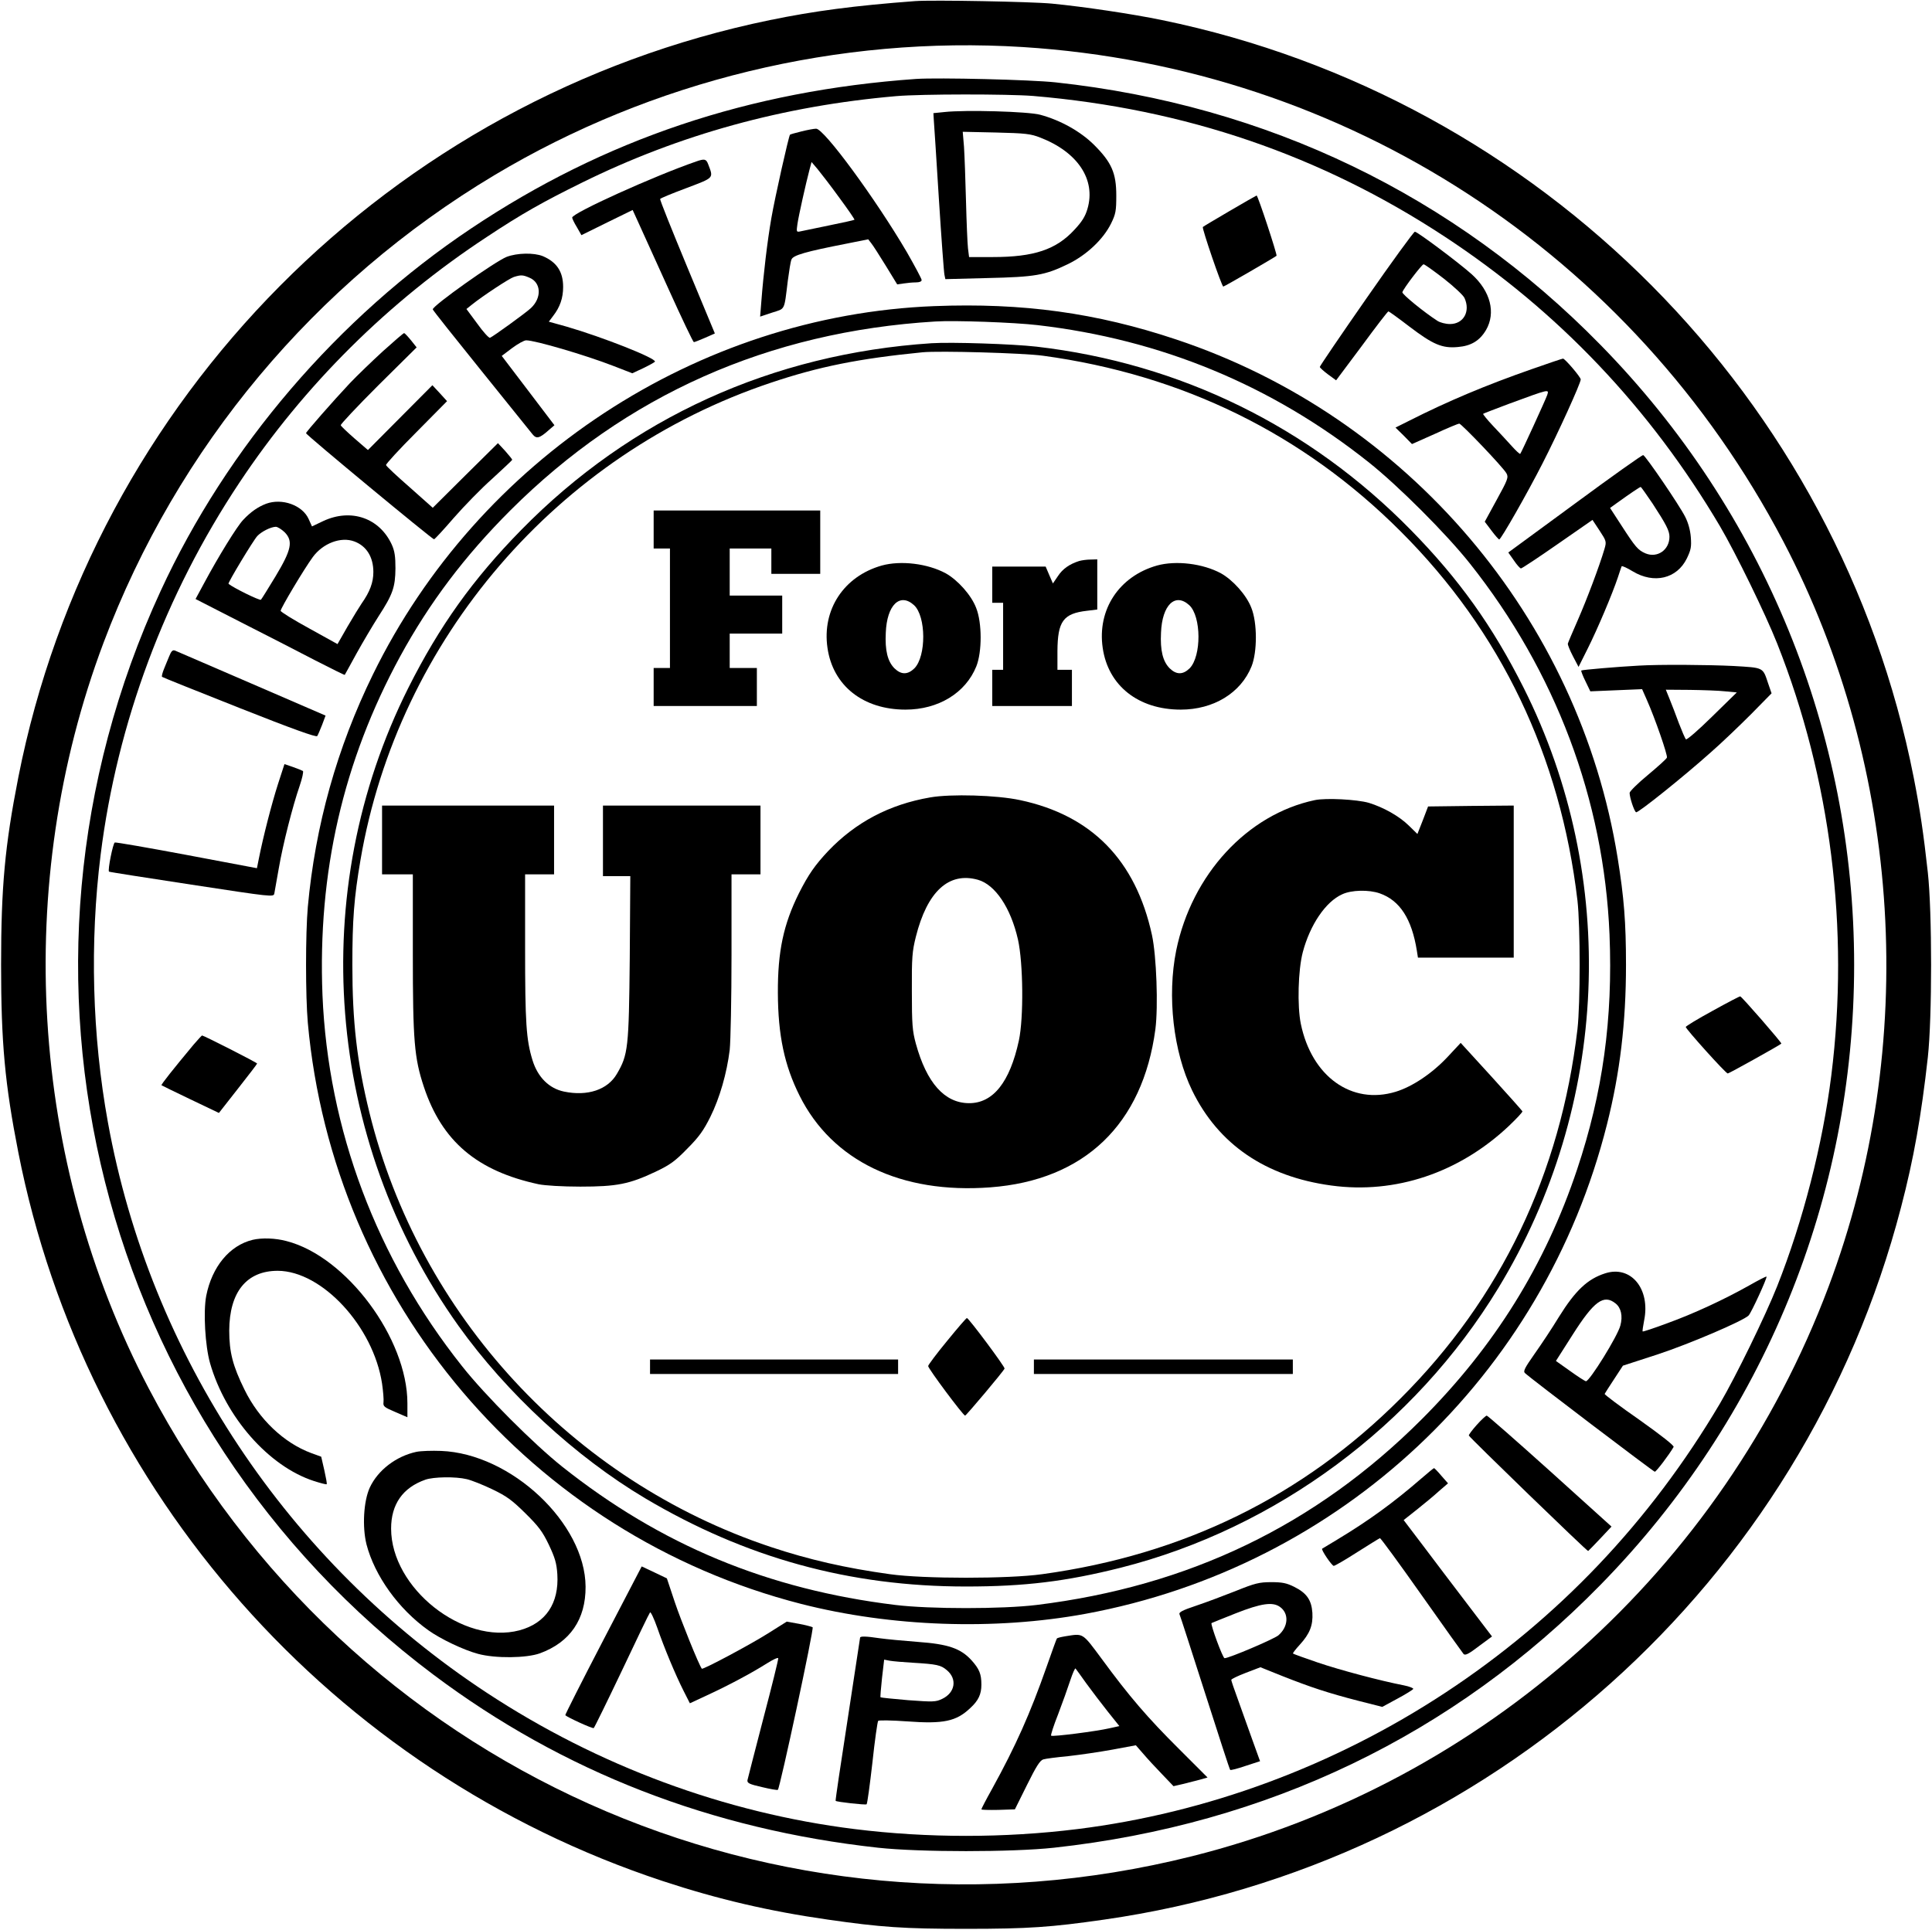 <?xml version="1.0" standalone="no"?>
<!DOCTYPE svg PUBLIC "-//W3C//DTD SVG 20010904//EN"
 "http://www.w3.org/TR/2001/REC-SVG-20010904/DTD/svg10.dtd">
<svg version="1.0" xmlns="http://www.w3.org/2000/svg"
 width="1067pt" height="1066pt" viewBox="0 0 1067 1066"
 preserveAspectRatio="xMidYMid meet">

<g transform="translate(0,1066) scale(0.1,-0.1)"
fill="#000000" stroke="none">
<path d="M5055 10654 c-335 -25 -560 -55 -803 -105 -2093 -431 -3739 -2090
-4151 -4184 -74 -377 -95 -605 -95 -1035 0 -430 21 -658 95 -1035 369 -1878
1735 -3423 3559 -4026 306 -101 590 -167 912 -213 293 -42 417 -51 763 -51
346 0 470 9 763 51 2123 304 3862 1859 4401 3935 70 267 112 505 148 829 24
219 24 801 0 1020 -24 218 -44 352 -78 525 -412 2094 -2058 3753 -4151 4184
-164 34 -433 74 -608 91 -114 11 -659 21 -755 14z m595 -254 c1786 -113 3364
-1139 4199 -2731 658 -1256 751 -2784 249 -4119 -587 -1561 -1906 -2740 -3515
-3144 -2297 -576 -4660 485 -5762 2585 -658 1256 -751 2784 -249 4119 406
1079 1167 1989 2158 2582 874 523 1901 772 2920 708z"/>
<path d="M5060 10224 c-922 -65 -1723 -334 -2458 -826 -736 -492 -1349 -1208
-1715 -2003 -974 -2111 -348 -4595 1508 -5987 715 -536 1534 -854 2455 -955
231 -25 739 -25 970 0 1180 129 2208 623 3020 1453 901 920 1400 2141 1400
3424 0 1283 -499 2504 -1400 3424 -809 827 -1843 1325 -3010 1451 -138 15
-647 27 -770 19z m645 -94 c840 -71 1591 -328 2275 -778 624 -410 1134 -947
1519 -1599 87 -148 251 -484 316 -648 296 -747 400 -1577 299 -2385 -48 -382
-156 -804 -299 -1165 -65 -164 -229 -500 -316 -648 -385 -652 -895 -1189
-1519 -1599 -613 -403 -1314 -663 -2030 -752 -402 -50 -828 -50 -1230 0 -716
89 -1417 349 -2030 752 -1101 723 -1861 1867 -2094 3152 -87 479 -101 993 -40
1480 91 726 355 1436 767 2055 357 537 823 1000 1367 1357 190 126 307 192
524 299 539 266 1113 424 1736 478 139 12 616 12 755 1z"/>
<path d="M5215 10041 l-60 -6 2 -35 c2 -19 14 -215 28 -435 14 -220 28 -411
31 -423 l5 -24 232 6 c264 6 317 15 445 77 103 50 195 137 238 224 26 53 29
70 29 155 0 124 -26 183 -122 279 -74 74 -186 137 -298 167 -65 18 -413 28
-530 15z m530 -141 c207 -80 308 -232 261 -393 -12 -42 -30 -71 -72 -116 -101
-110 -224 -151 -451 -151 l-131 0 -6 48 c-3 26 -8 144 -11 262 -3 118 -8 253
-11 299 l-7 83 184 -4 c162 -4 191 -7 244 -28z"/>
<path d="M4426 9934 c-33 -8 -61 -16 -63 -18 -7 -7 -84 -350 -103 -461 -22
-126 -44 -313 -55 -457 l-7 -87 66 22 c74 24 66 7 87 177 7 52 15 105 20 116
8 24 79 44 304 88 l120 24 17 -22 c9 -11 45 -67 80 -124 l63 -103 35 5 c19 3
50 6 68 6 20 0 32 5 32 13 0 7 -37 76 -81 153 -171 292 -459 685 -502 683 -12
0 -49 -7 -81 -15z m210 -367 c48 -65 85 -119 83 -121 -2 -2 -65 -16 -139 -31
-74 -15 -146 -30 -159 -33 -23 -5 -23 -3 -17 40 7 48 47 226 66 298 l12 45 34
-40 c18 -22 73 -93 120 -158z"/>
<path d="M3845 9768 c-232 -80 -685 -285 -685 -310 0 -5 11 -29 26 -53 l25
-44 142 70 141 69 31 -68 c17 -37 91 -201 165 -364 74 -164 138 -298 142 -298
4 0 32 11 62 24 l54 24 -153 368 c-84 203 -152 371 -149 375 2 4 67 31 145 60
155 59 150 53 120 132 -11 29 -20 31 -66 15z"/>
<path d="M6790 9494 c-80 -47 -146 -86 -147 -88 -6 -6 105 -331 113 -329 8 1
280 159 294 170 5 5 -103 333 -110 333 -3 -1 -70 -39 -150 -86z"/>
<path d="M7546 9011 c-142 -204 -257 -373 -257 -378 0 -4 21 -23 45 -41 l45
-33 142 190 c77 105 143 191 147 191 3 0 56 -38 117 -85 129 -98 180 -120 266
-112 74 6 121 35 156 94 55 95 25 214 -79 308 -69 62 -300 235 -314 235 -6 0
-127 -166 -268 -369z m429 109 c56 -44 107 -92 113 -106 34 -74 -5 -144 -80
-144 -24 0 -55 8 -70 18 -73 47 -197 148 -193 158 7 22 108 154 117 154 6 0
56 -36 113 -80z"/>
<path d="M2798 9241 c-65 -26 -408 -269 -408 -290 0 -4 120 -155 266 -336 147
-182 275 -341 285 -354 22 -27 38 -23 92 25 l29 25 -145 191 -146 192 57 43
c31 23 66 43 78 43 49 0 326 -81 483 -142 l103 -40 60 28 c33 16 62 32 65 36
10 18 -289 136 -489 194 l-97 27 24 32 c38 49 55 99 55 160 0 84 -35 137 -112
170 -50 20 -142 18 -200 -4z m126 -115 c65 -27 69 -111 8 -168 -30 -28 -210
-158 -226 -164 -6 -2 -38 33 -70 78 l-60 81 30 24 c61 49 207 145 232 153 39
12 49 12 86 -4z"/>
<path d="M5160 8969 c-1309 -51 -2518 -845 -3100 -2034 -199 -406 -319 -836
-360 -1285 -13 -148 -13 -492 0 -640 139 -1539 1232 -2827 2724 -3210 497
-127 1069 -147 1570 -55 1410 260 2531 1313 2881 2704 72 285 105 563 105 881
0 236 -11 372 -46 590 -213 1326 -1162 2440 -2439 2865 -440 147 -847 203
-1335 184z m570 -105 c682 -79 1293 -332 1827 -756 164 -130 431 -397 561
-561 473 -596 740 -1305 771 -2049 19 -466 -37 -874 -179 -1298 -176 -527
-456 -978 -859 -1381 -584 -584 -1285 -922 -2127 -1025 -190 -23 -588 -23
-778 0 -706 86 -1296 331 -1841 764 -157 125 -426 394 -553 555 -473 595 -740
1308 -771 2050 -27 677 114 1292 429 1871 162 297 356 554 609 807 637 636
1425 987 2346 1043 108 7 437 -5 565 -20z"/>
<path d="M5145 8764 c-880 -58 -1660 -413 -2266 -1031 -267 -272 -452 -531
-624 -873 -565 -1127 -458 -2493 277 -3524 266 -372 647 -724 1030 -952 556
-330 1130 -488 1773 -488 324 0 553 28 855 104 857 217 1622 783 2085 1545
613 1008 666 2267 140 3315 -172 342 -357 601 -624 873 -559 570 -1273 920
-2066 1012 -131 15 -468 26 -580 19z m615 -69 c772 -105 1437 -432 1975 -970
554 -553 883 -1241 977 -2040 16 -142 16 -568 0 -710 -94 -799 -423 -1487
-977 -2040 -539 -540 -1199 -864 -1980 -971 -185 -26 -655 -26 -840 0 -245 34
-447 80 -660 151 -1094 365 -1940 1281 -2215 2400 -69 282 -94 499 -94 815 0
248 9 370 45 580 208 1219 1088 2242 2267 2636 265 89 484 133 837 168 93 9
556 -4 665 -19z"/>
<path d="M3610 7735 l0 -105 45 0 45 0 0 -330 0 -330 -45 0 -45 0 0 -105 0
-105 285 0 285 0 0 105 0 105 -75 0 -75 0 0 95 0 95 145 0 145 0 0 105 0 105
-145 0 -145 0 0 130 0 130 115 0 115 0 0 -70 0 -70 135 0 135 0 0 175 0 175
-460 0 -460 0 0 -105z"/>
<path d="M5960 7561 c-53 -17 -91 -43 -117 -83 l-28 -41 -20 46 -20 47 -147 0
-148 0 0 -100 0 -100 30 0 30 0 0 -185 0 -185 -30 0 -30 0 0 -100 0 -100 220
0 220 0 0 100 0 100 -40 0 -40 0 0 103 c1 165 32 208 163 223 l57 7 0 138 0
139 -37 -1 c-21 0 -49 -4 -63 -8z"/>
<path d="M4870 7536 c-209 -59 -331 -243 -300 -455 30 -209 197 -341 431 -341
181 0 332 92 391 239 32 80 32 241 -1 323 -27 71 -102 154 -168 191 -100 54
-248 72 -353 43z m178 -219 c67 -62 68 -282 2 -349 -37 -36 -73 -36 -110 0
-38 38 -53 99 -48 197 6 153 78 223 156 152z"/>
<path d="M6390 7536 c-209 -59 -331 -243 -300 -455 30 -209 197 -341 431 -341
181 0 332 92 391 239 32 80 32 241 -1 323 -27 71 -102 154 -168 191 -100 54
-248 72 -353 43z m178 -219 c67 -62 68 -282 2 -349 -37 -36 -73 -36 -110 0
-38 38 -53 99 -48 197 6 153 78 223 156 152z"/>
<path d="M5137 6255 c-226 -39 -411 -137 -563 -296 -73 -78 -109 -129 -162
-234 -85 -171 -117 -321 -116 -550 1 -234 36 -400 120 -568 180 -360 560 -543
1053 -506 520 39 842 348 912 874 16 126 6 404 -19 520 -90 413 -333 661 -728
745 -129 28 -384 35 -497 15z m264 -455 c95 -27 181 -154 221 -330 29 -130 32
-432 5 -558 -50 -231 -143 -347 -276 -346 -134 1 -233 111 -293 329 -19 70
-22 105 -22 290 -1 186 2 220 22 300 63 251 182 360 343 315z"/>
<path d="M7261 6240 c-373 -79 -679 -411 -765 -830 -51 -253 -16 -560 88 -774
145 -298 406 -476 769 -525 353 -48 705 70 979 328 43 41 77 77 76 82 -2 4
-79 91 -172 193 l-169 185 -69 -74 c-87 -94 -198 -168 -290 -196 -243 -74
-464 84 -524 376 -20 98 -15 296 11 395 40 151 126 279 218 320 51 24 147 26
207 5 111 -39 177 -141 205 -317 l6 -38 264 0 265 0 0 420 0 420 -236 -2 -237
-3 -29 -76 -30 -76 -47 46 c-54 53 -140 101 -221 126 -66 19 -237 28 -299 15z"/>
<path d="M2110 6020 l0 -190 85 0 85 0 0 -436 c0 -485 8 -578 61 -738 100
-301 294 -465 634 -538 35 -7 130 -13 230 -13 202 0 271 14 415 82 80 38 108
58 175 127 65 65 90 100 128 176 52 105 91 241 107 370 5 47 10 282 10 527 l0
443 80 0 80 0 0 190 0 190 -435 0 -435 0 0 -195 0 -195 76 0 75 0 -3 -452 c-5
-498 -9 -534 -71 -640 -51 -88 -162 -125 -292 -98 -82 17 -145 79 -174 173
-35 114 -41 206 -41 623 l0 404 80 0 80 0 0 190 0 190 -475 0 -475 0 0 -190z"/>
<path d="M5231 3253 c-57 -69 -104 -132 -105 -139 -1 -13 193 -273 204 -274 6
0 214 247 218 260 3 9 -198 279 -208 279 -3 1 -52 -56 -109 -126z"/>
<path d="M3590 3110 l0 -40 685 0 685 0 0 40 0 40 -685 0 -685 0 0 -40z"/>
<path d="M5710 3110 l0 -40 715 0 715 0 0 40 0 40 -715 0 -715 0 0 -40z"/>
<path d="M2115 8720 c-60 -55 -143 -135 -183 -177 -92 -98 -242 -269 -242
-276 0 -9 698 -587 707 -586 4 0 53 53 109 118 56 64 151 162 212 216 60 55
110 102 111 105 0 3 -18 25 -39 49 l-40 43 -180 -178 -180 -179 -127 113 c-71
62 -130 117 -131 123 -2 5 73 87 167 181 l170 172 -40 44 -41 44 -178 -179
-178 -179 -73 63 c-41 36 -76 69 -77 74 -2 5 91 104 207 220 l212 210 -31 39
c-18 22 -35 40 -38 40 -4 0 -56 -45 -117 -100z"/>
<path d="M8460 8621 c-252 -88 -464 -177 -679 -286 l-74 -37 46 -45 45 -46
126 56 c69 32 130 57 135 57 12 0 245 -244 261 -275 12 -22 7 -35 -54 -146
l-66 -121 37 -49 c20 -27 40 -49 43 -49 10 1 155 255 239 420 86 168 211 443
211 464 0 13 -88 116 -98 115 -4 0 -81 -26 -172 -58z m85 -143 c-8 -24 -143
-319 -149 -325 -2 -3 -24 17 -48 44 -23 26 -70 76 -102 110 -33 35 -57 65 -55
67 2 2 65 26 139 54 231 85 225 83 215 50z"/>
<path d="M8698 7878 l-368 -270 31 -44 c16 -24 34 -44 39 -44 5 0 96 60 202
134 l193 134 39 -59 c38 -58 39 -61 27 -102 -27 -92 -97 -278 -147 -392 -29
-66 -54 -125 -55 -130 -2 -6 11 -37 28 -70 l31 -59 51 102 c55 110 136 302
166 392 10 30 19 58 21 62 3 3 30 -9 61 -28 118 -71 244 -41 299 71 23 48 26
64 22 118 -3 39 -15 81 -31 112 -32 64 -219 338 -232 341 -6 1 -175 -119 -377
-268z m429 0 c75 -115 93 -150 93 -183 0 -73 -67 -119 -132 -92 -42 18 -56 35
-133 154 l-63 97 36 26 c75 54 127 89 133 90 3 0 32 -42 66 -92z"/>
<path d="M1469 7877 c-44 -17 -84 -44 -126 -89 -34 -35 -139 -206 -216 -350
l-47 -87 248 -127 c136 -69 321 -164 411 -211 90 -46 164 -83 165 -81 1 2 31
55 65 118 35 63 90 156 122 206 78 120 92 160 93 264 0 65 -4 95 -20 131 -68
148 -225 202 -378 131 l-63 -30 -18 40 c-34 77 -147 118 -236 85z m103 -157
c48 -49 38 -97 -51 -245 -40 -66 -76 -124 -80 -128 -6 -6 -153 66 -179 88 -5
5 137 240 159 264 24 25 74 50 102 51 10 0 32 -14 49 -30z m385 -51 c67 -25
105 -86 105 -169 0 -57 -19 -109 -65 -174 -11 -16 -46 -73 -77 -126 l-56 -98
-157 87 c-86 47 -157 91 -157 97 0 14 130 232 177 296 56 77 156 115 230 87z"/>
<path d="M935 7036 c-8 -20 -22 -52 -30 -73 -8 -20 -13 -39 -10 -42 3 -3 196
-80 428 -172 293 -116 424 -163 429 -155 4 6 16 34 27 62 l19 51 -407 176
c-224 97 -415 179 -424 183 -13 5 -21 -2 -32 -30z"/>
<path d="M9050 6983 c-113 -6 -314 -23 -317 -27 -2 -2 8 -29 23 -59 l27 -56
143 6 143 6 26 -59 c45 -101 116 -306 111 -319 -2 -7 -50 -50 -105 -96 -56
-46 -101 -91 -101 -99 0 -26 26 -104 36 -107 12 -4 266 200 409 328 61 53 162
150 225 213 l114 116 -19 55 c-30 90 -23 86 -191 96 -142 7 -407 9 -524 2z
m478 -142 l64 -6 -137 -134 c-76 -75 -140 -130 -144 -125 -5 5 -22 45 -39 89
-16 44 -39 104 -51 133 l-21 52 133 -1 c72 -1 161 -4 195 -8z"/>
<path d="M1535 6328 c-34 -106 -81 -288 -105 -409 l-11 -55 -387 73 c-213 40
-392 71 -398 69 -10 -4 -40 -153 -32 -161 1 -2 207 -34 456 -72 445 -68 453
-69 457 -49 2 12 13 75 25 141 23 133 76 341 115 454 14 41 22 78 18 82 -5 3
-29 13 -55 22 l-47 16 -36 -111z"/>
<path d="M9458 5076 c-81 -44 -148 -85 -148 -89 0 -11 221 -257 232 -257 7 0
287 156 296 165 4 4 -218 259 -227 261 -3 1 -72 -35 -153 -80z"/>
<path d="M1068 4888 c-109 -131 -180 -220 -176 -223 1 -1 74 -37 160 -78 l157
-75 105 134 c58 74 106 136 106 139 0 5 -295 155 -304 155 -2 0 -24 -24 -48
-52z"/>
<path d="M1395 3811 c-127 -31 -224 -148 -256 -309 -17 -88 -6 -277 21 -372
86 -299 324 -570 573 -651 37 -12 69 -20 71 -18 3 2 -4 37 -13 78 l-17 74 -55
20 c-151 56 -289 187 -369 351 -64 130 -84 206 -84 326 1 213 96 330 268 330
245 -1 528 -308 576 -623 6 -42 10 -89 8 -103 -3 -23 4 -28 65 -54 l67 -29 0
77 c0 358 -337 811 -667 896 -63 17 -137 19 -188 7z"/>
<path d="M8865 3626 c-97 -31 -164 -94 -255 -240 -37 -61 -98 -153 -135 -205
-54 -77 -64 -96 -53 -106 34 -32 710 -545 717 -545 8 0 80 95 104 137 4 7 -67
63 -188 149 -108 75 -194 140 -193 144 2 4 25 40 52 81 l49 75 191 62 c176 58
473 185 503 215 15 15 104 209 99 215 -2 2 -45 -20 -94 -48 -142 -80 -311
-158 -455 -210 -72 -27 -133 -47 -135 -45 -2 2 2 29 8 60 36 175 -73 307 -215
261z m57 -166 c31 -24 41 -70 27 -122 -15 -59 -170 -308 -190 -308 -5 0 -44
25 -87 56 l-79 56 93 146 c117 184 171 224 236 172z"/>
<path d="M8156 2789 c-26 -29 -45 -55 -44 -59 6 -13 653 -640 659 -638 3 2 33
33 67 69 l62 66 -340 307 c-187 168 -344 306 -349 306 -5 0 -30 -23 -55 -51z"/>
<path d="M2300 2640 c-112 -24 -213 -101 -258 -198 -34 -75 -42 -216 -18 -313
45 -173 176 -357 342 -475 67 -48 195 -109 274 -130 96 -26 267 -24 342 3 166
61 253 187 252 368 -2 350 -411 735 -798 750 -50 2 -111 0 -136 -5z m278 -151
c26 -6 89 -31 141 -56 79 -38 108 -59 182 -132 73 -72 95 -101 130 -174 34
-72 43 -102 47 -163 10 -161 -64 -271 -209 -310 -311 -82 -709 233 -709 562 0
134 64 226 189 270 45 16 167 18 229 3z"/>
<path d="M7850 2493 c-152 -132 -289 -232 -465 -338 -44 -26 -81 -49 -83 -50
-7 -6 54 -95 64 -95 6 0 65 34 130 76 65 41 121 76 125 77 4 1 107 -140 229
-313 122 -173 227 -320 233 -327 9 -9 28 0 84 43 l73 54 -140 184 c-77 101
-187 246 -244 322 l-104 137 72 57 c40 32 95 77 122 102 l51 44 -37 42 c-19
23 -38 42 -40 42 -3 0 -34 -26 -70 -57z"/>
<path d="M3331 1598 c-117 -225 -211 -411 -209 -413 14 -13 150 -75 157 -71 4
3 74 146 156 318 81 172 151 317 155 321 4 4 22 -34 40 -85 38 -110 99 -257
146 -350 l34 -67 97 45 c117 54 246 123 328 175 33 21 61 34 63 29 2 -4 -35
-154 -82 -332 -46 -178 -86 -332 -88 -342 -2 -16 10 -22 80 -38 46 -11 85 -18
88 -15 12 12 201 893 192 898 -5 3 -39 12 -76 19 l-67 12 -105 -66 c-100 -63
-359 -201 -364 -194 -16 20 -115 266 -149 367 l-44 132 -69 33 -70 33 -213
-409z"/>
<path d="M6824 1871 c-66 -26 -164 -63 -218 -81 -75 -25 -96 -36 -92 -47 4 -8
67 -204 141 -435 74 -231 136 -423 139 -425 3 -3 41 7 85 22 l80 26 -44 122
c-24 67 -59 166 -79 221 -20 54 -36 102 -36 106 0 5 36 22 80 39 l81 31 122
-49 c157 -62 251 -93 417 -136 l134 -34 83 45 c45 24 85 49 88 54 3 4 -21 14
-52 20 -133 26 -351 84 -475 126 -73 25 -135 47 -137 50 -2 2 15 24 37 48 56
61 74 108 70 177 -5 71 -32 109 -100 143 -42 21 -66 26 -127 26 -67 0 -90 -6
-197 -49z m244 -87 c52 -36 48 -110 -8 -158 -26 -21 -272 -126 -297 -126 -10
0 -79 188 -72 194 2 1 63 26 134 54 140 55 203 64 243 36z"/>
<path d="M5883 1621 c-24 -4 -44 -9 -46 -12 -2 -2 -27 -71 -56 -154 -92 -262
-171 -439 -302 -677 -33 -59 -59 -109 -59 -113 0 -3 42 -4 93 -3 l92 3 67 135
c51 103 72 136 90 141 12 4 75 12 138 18 63 7 173 23 244 36 l129 24 41 -47
c22 -26 69 -77 104 -113 l63 -66 52 12 c29 7 71 18 94 24 l42 12 -157 157
c-176 175 -276 292 -425 495 -112 151 -102 144 -204 128z m117 -261 c30 -41
83 -111 118 -155 l64 -80 -54 -12 c-74 -17 -316 -48 -323 -41 -3 3 14 56 39
119 24 63 54 147 67 187 13 39 26 69 29 65 4 -5 31 -42 60 -83z"/>
<path d="M4750 1613 c-1 -5 -32 -208 -69 -453 -38 -245 -68 -446 -66 -448 5
-6 166 -24 171 -19 4 3 18 107 32 229 13 123 28 227 32 232 5 4 76 3 159 -3
202 -15 272 0 349 73 46 42 62 77 62 130 0 58 -11 86 -54 134 -60 66 -129 90
-297 102 -79 6 -173 15 -209 20 -80 12 -110 12 -110 3z m290 -138 c135 -8 156
-13 189 -41 59 -49 46 -125 -26 -159 -35 -17 -50 -17 -187 -7 -82 7 -151 14
-153 16 -2 1 2 49 8 105 l12 103 31 -6 c17 -3 74 -8 126 -11z"/>
</g>
</svg>
